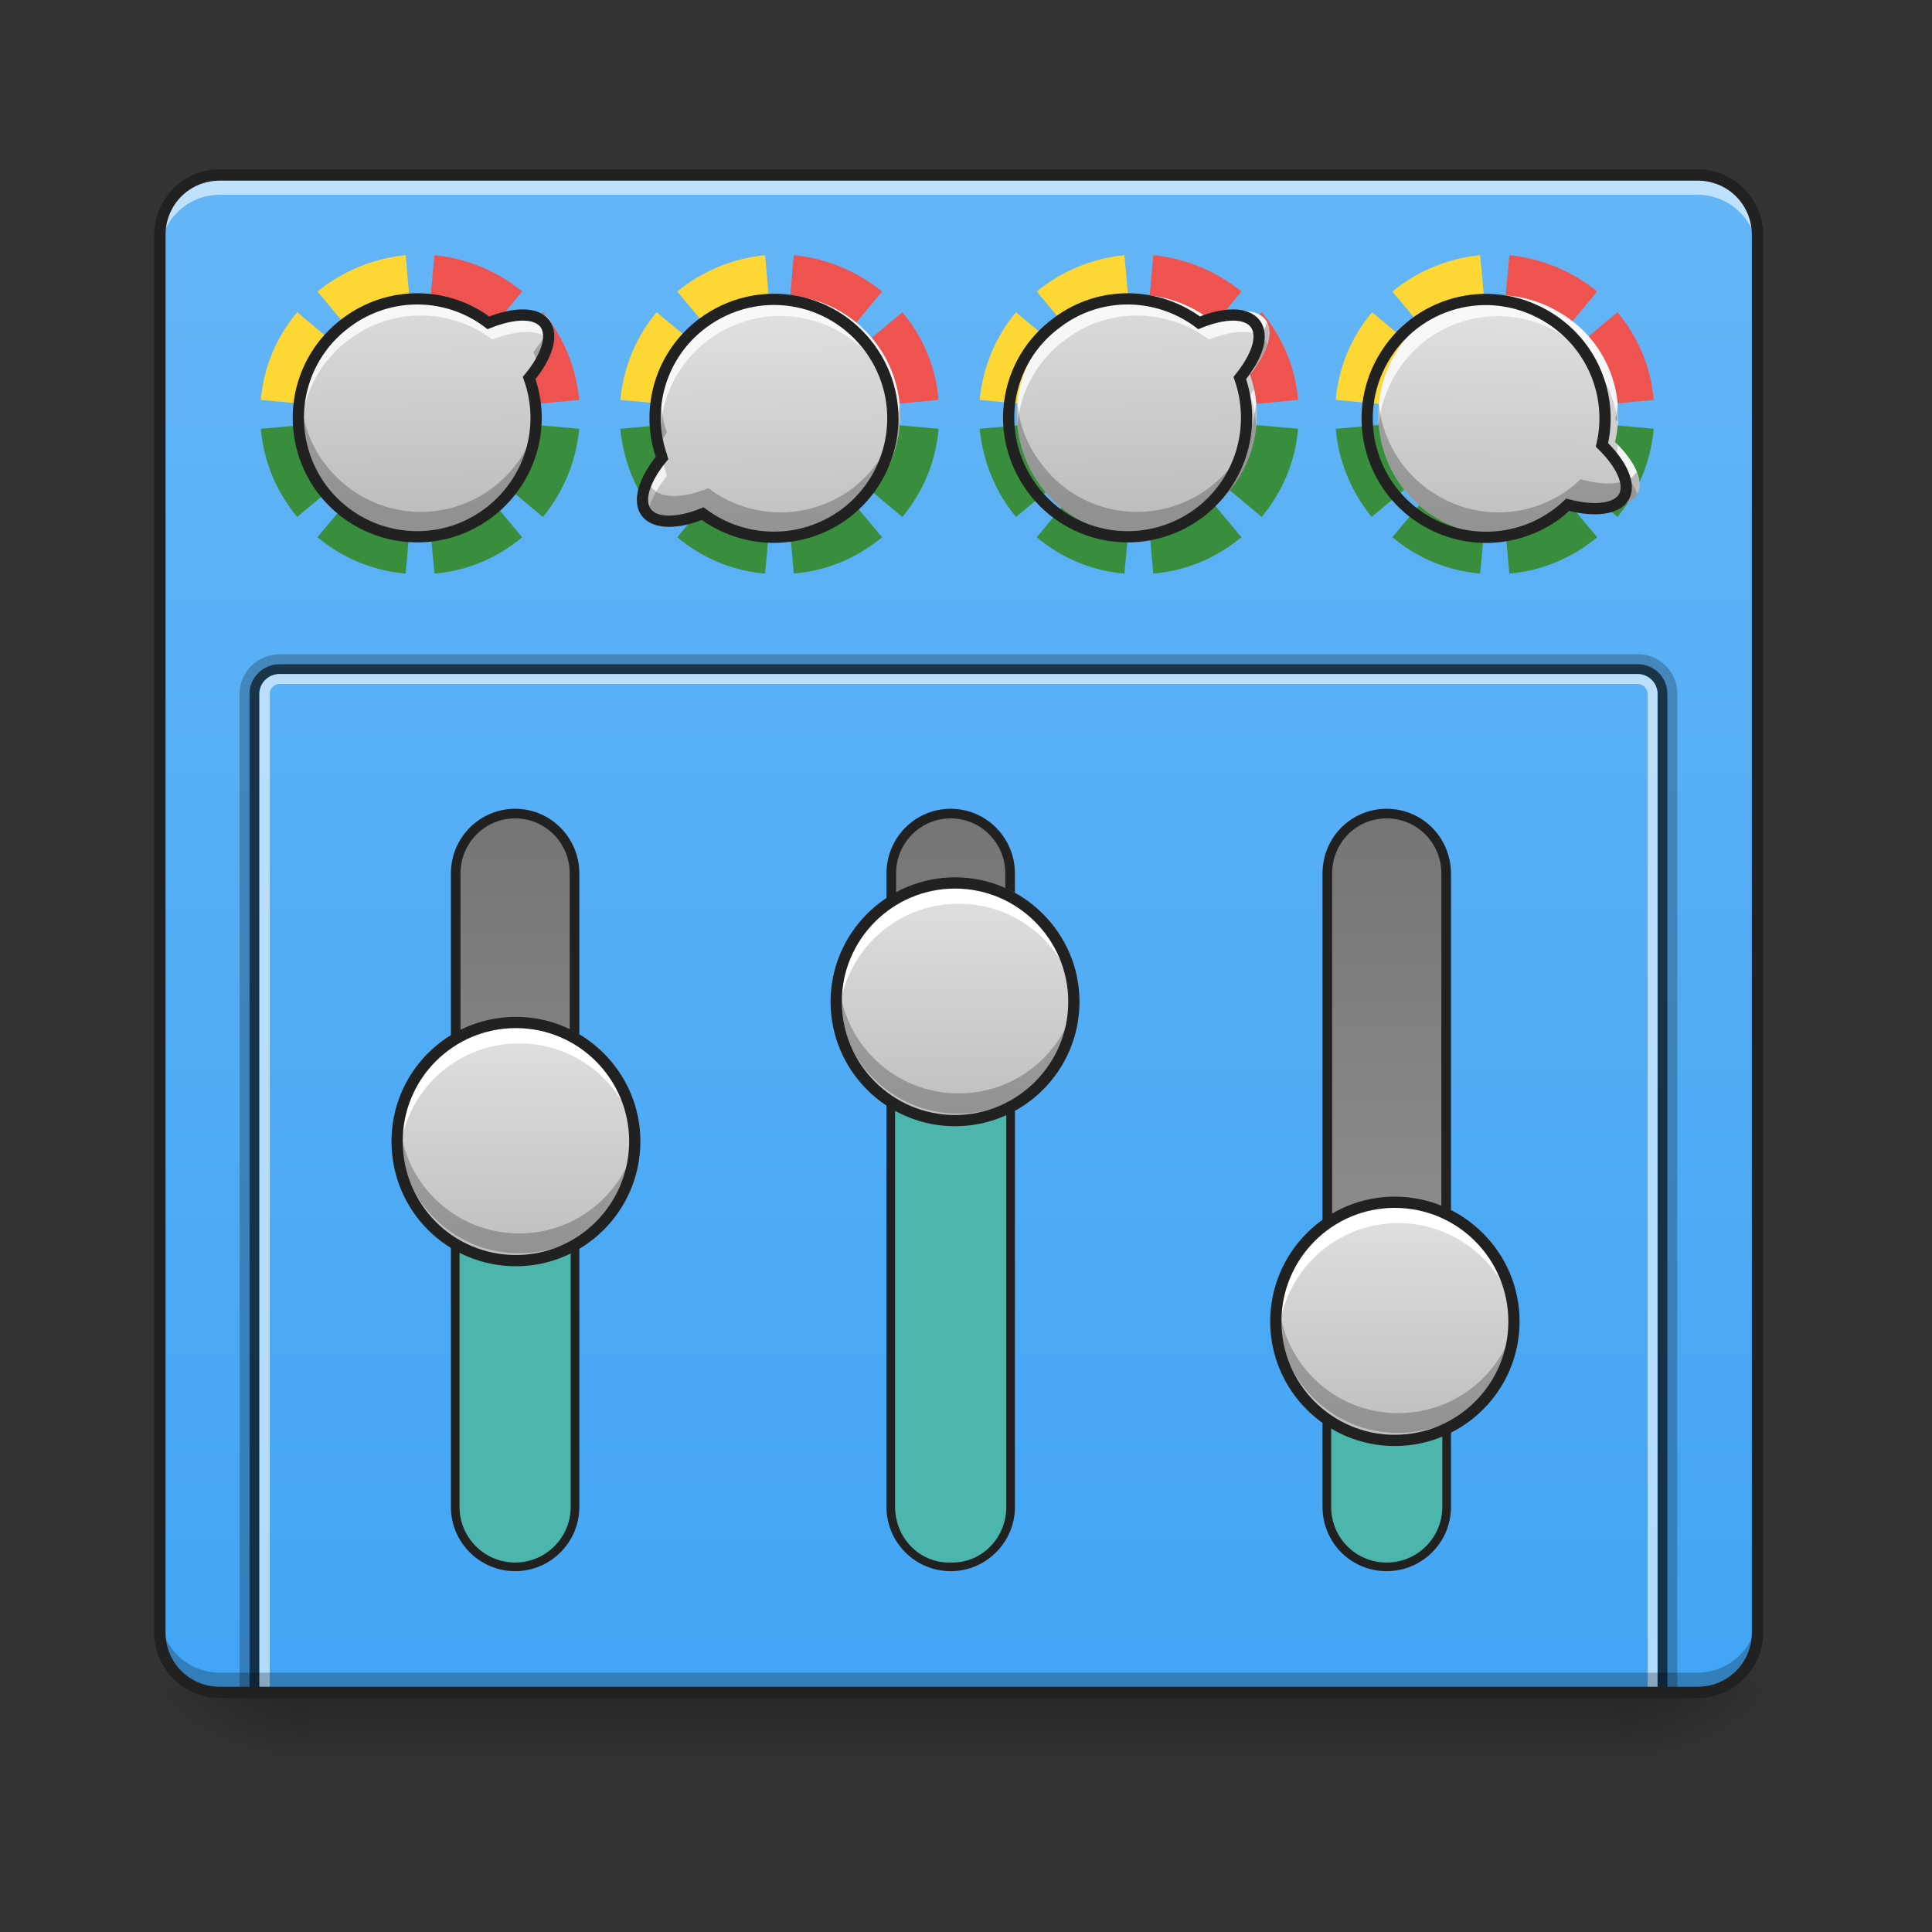 <?xml version="1.0" encoding="UTF-8"?>
<svg xmlns="http://www.w3.org/2000/svg" xmlns:xlink="http://www.w3.org/1999/xlink" width="16pt" height="16pt" viewBox="0 0 16 16" version="1.1">
<rect x="0" y="0" width="16" height="16" fill="#333333" stroke="none"/>
<defs>
<linearGradient id="linear0" gradientUnits="userSpaceOnUse" x1="254" y1="-36.375" x2="254" y2="233.5" gradientTransform="matrix(0.031,0,0,0.031,0,6.719)">
<stop offset="0" style="stop-color:rgb(100%,67.059%,56.863%);stop-opacity:1;"/>
<stop offset="1" style="stop-color:rgb(100%,54.118%,39.608%);stop-opacity:1;"/>
</linearGradient>
<linearGradient id="linear1" gradientUnits="userSpaceOnUse" x1="254" y1="233.5" x2="254" y2="254.667" gradientTransform="matrix(0.031,0,0,0.031,-0,6.719)">
<stop offset="0" style="stop-color:rgb(0%,0%,0%);stop-opacity:0.275;"/>
<stop offset="1" style="stop-color:rgb(0%,0%,0%);stop-opacity:0;"/>
</linearGradient>
<radialGradient id="radial0" gradientUnits="userSpaceOnUse" cx="450.909" cy="189.579" fx="450.909" fy="189.579" r="21.167" gradientTransform="matrix(0,-0.039,-0.07,-0,26.561,31.798)">
<stop offset="0" style="stop-color:rgb(0%,0%,0%);stop-opacity:0.314;"/>
<stop offset="0.222" style="stop-color:rgb(0%,0%,0%);stop-opacity:0.275;"/>
<stop offset="1" style="stop-color:rgb(0%,0%,0%);stop-opacity:0;"/>
</radialGradient>
<radialGradient id="radial1" gradientUnits="userSpaceOnUse" cx="450.909" cy="189.579" fx="450.909" fy="189.579" r="21.167" gradientTransform="matrix(-0,0.039,0.07,0,-10.602,-3.764)">
<stop offset="0" style="stop-color:rgb(0%,0%,0%);stop-opacity:0.314;"/>
<stop offset="0.222" style="stop-color:rgb(0%,0%,0%);stop-opacity:0.275;"/>
<stop offset="1" style="stop-color:rgb(0%,0%,0%);stop-opacity:0;"/>
</radialGradient>
<radialGradient id="radial2" gradientUnits="userSpaceOnUse" cx="450.909" cy="189.579" fx="450.909" fy="189.579" r="21.167" gradientTransform="matrix(-0,-0.039,0.07,-0,-10.602,31.798)">
<stop offset="0" style="stop-color:rgb(0%,0%,0%);stop-opacity:0.314;"/>
<stop offset="0.222" style="stop-color:rgb(0%,0%,0%);stop-opacity:0.275;"/>
<stop offset="1" style="stop-color:rgb(0%,0%,0%);stop-opacity:0;"/>
</radialGradient>
<radialGradient id="radial3" gradientUnits="userSpaceOnUse" cx="450.909" cy="189.579" fx="450.909" fy="189.579" r="21.167" gradientTransform="matrix(0,0.039,-0.07,0,26.561,-3.764)">
<stop offset="0" style="stop-color:rgb(0%,0%,0%);stop-opacity:0.314;"/>
<stop offset="0.222" style="stop-color:rgb(0%,0%,0%);stop-opacity:0.275;"/>
<stop offset="1" style="stop-color:rgb(0%,0%,0%);stop-opacity:0;"/>
</radialGradient>
<linearGradient id="linear2" gradientUnits="userSpaceOnUse" x1="254" y1="-168.667" x2="254" y2="233.5" gradientTransform="matrix(0.031,0,0,0.031,0,6.719)">
<stop offset="0" style="stop-color:rgb(39.216%,70.98%,96.471%);stop-opacity:1;"/>
<stop offset="1" style="stop-color:rgb(25.882%,64.706%,96.078%);stop-opacity:1;"/>
</linearGradient>
<linearGradient id="linear3" gradientUnits="userSpaceOnUse" x1="63.5" y1="170" x2="338.15" y2="170" gradientTransform="matrix(0.732,0,0,1,-248.241,-32.417)">
<stop offset="0" style="stop-color:rgb(61.961%,61.961%,61.961%);stop-opacity:1;"/>
<stop offset="1" style="stop-color:rgb(45.882%,45.882%,45.882%);stop-opacity:1;"/>
</linearGradient>
<linearGradient id="linear4" gradientUnits="userSpaceOnUse" x1="63.5" y1="170" x2="338.15" y2="170" gradientTransform="matrix(0.732,0,0,1,-248.241,200.417)">
<stop offset="0" style="stop-color:rgb(61.961%,61.961%,61.961%);stop-opacity:1;"/>
<stop offset="1" style="stop-color:rgb(45.882%,45.882%,45.882%);stop-opacity:1;"/>
</linearGradient>
<linearGradient id="linear5" gradientUnits="userSpaceOnUse" x1="63.5" y1="170" x2="338.15" y2="170" gradientTransform="matrix(0.732,0,0,1,-248.241,84)">
<stop offset="0" style="stop-color:rgb(61.961%,61.961%,61.961%);stop-opacity:1;"/>
<stop offset="1" style="stop-color:rgb(45.882%,45.882%,45.882%);stop-opacity:1;"/>
</linearGradient>
<linearGradient id="linear6" gradientUnits="userSpaceOnUse" x1="315.101" y1="144.333" x2="277.473" y2="195.484" gradientTransform="matrix(0.025,-0.019,0.019,0.025,-7.124,4.642)">
<stop offset="0" style="stop-color:rgb(87.843%,87.843%,87.843%);stop-opacity:1;"/>
<stop offset="1" style="stop-color:rgb(74.118%,74.118%,74.118%);stop-opacity:1;"/>
</linearGradient>
<linearGradient id="linear7" gradientUnits="userSpaceOnUse" x1="328.083" y1="154.125" x2="264.583" y2="154.125" gradientTransform="matrix(0,-0.031,0.031,0,-1.013,18.689)">
<stop offset="0" style="stop-color:rgb(87.843%,87.843%,87.843%);stop-opacity:1;"/>
<stop offset="1" style="stop-color:rgb(74.118%,74.118%,74.118%);stop-opacity:1;"/>
</linearGradient>
<linearGradient id="linear8" gradientUnits="userSpaceOnUse" x1="328.083" y1="154.125" x2="264.583" y2="154.125" gradientTransform="matrix(0,-0.031,0.031,0,2.625,17.531)">
<stop offset="0" style="stop-color:rgb(87.843%,87.843%,87.843%);stop-opacity:1;"/>
<stop offset="1" style="stop-color:rgb(74.118%,74.118%,74.118%);stop-opacity:1;"/>
</linearGradient>
<linearGradient id="linear9" gradientUnits="userSpaceOnUse" x1="328.083" y1="154.125" x2="264.583" y2="154.125" gradientTransform="matrix(0,-0.031,0.031,0,6.267,20.177)">
<stop offset="0" style="stop-color:rgb(87.843%,87.843%,87.843%);stop-opacity:1;"/>
<stop offset="1" style="stop-color:rgb(74.118%,74.118%,74.118%);stop-opacity:1;"/>
</linearGradient>
<linearGradient id="linear10" gradientUnits="userSpaceOnUse" x1="279.843" y1="197.51" x2="317.472" y2="146.359" gradientTransform="matrix(-0.025,0.019,-0.019,-0.025,17.069,2.23)">
<stop offset="0" style="stop-color:rgb(87.843%,87.843%,87.843%);stop-opacity:1;"/>
<stop offset="1" style="stop-color:rgb(74.118%,74.118%,74.118%);stop-opacity:1;"/>
</linearGradient>
<linearGradient id="linear11" gradientUnits="userSpaceOnUse" x1="313.713" y1="143.312" x2="276.084" y2="194.462" gradientTransform="matrix(0.025,-0.019,0.019,0.025,-1.194,4.642)">
<stop offset="0" style="stop-color:rgb(87.843%,87.843%,87.843%);stop-opacity:1;"/>
<stop offset="1" style="stop-color:rgb(74.118%,74.118%,74.118%);stop-opacity:1;"/>
</linearGradient>
<linearGradient id="linear12" gradientUnits="userSpaceOnUse" x1="278.665" y1="143.332" x2="310.16" y2="198.471" gradientTransform="matrix(0.027,0.016,-0.016,0.027,7.001,-5.769)">
<stop offset="0" style="stop-color:rgb(87.843%,87.843%,87.843%);stop-opacity:1;"/>
<stop offset="1" style="stop-color:rgb(74.118%,74.118%,74.118%);stop-opacity:1;"/>
</linearGradient>
</defs>
<g id="surface1">
<path style=" stroke:none;fill-rule:nonzero;fill:url(#linear0);" d="M 2.316 5.582 C 2.223 5.582 2.148 5.656 2.148 5.746 L 2.148 14.016 L 13.727 14.016 L 13.727 5.746 C 13.727 5.656 13.652 5.582 13.562 5.582 Z M 2.316 5.582 "/>
<path style=" stroke:none;fill-rule:nonzero;fill:url(#linear1);" d="M 2.562 14.016 L 13.395 14.016 L 13.395 14.68 L 2.562 14.68 Z M 2.562 14.016 "/>
<path style=" stroke:none;fill-rule:nonzero;fill:url(#radial0);" d="M 13.395 14.016 L 14.719 14.016 L 14.719 13.355 L 13.395 13.355 Z M 13.395 14.016 "/>
<path style=" stroke:none;fill-rule:nonzero;fill:url(#radial1);" d="M 2.562 14.016 L 1.242 14.016 L 1.242 14.68 L 2.562 14.68 Z M 2.562 14.016 "/>
<path style=" stroke:none;fill-rule:nonzero;fill:url(#radial2);" d="M 2.562 14.016 L 1.242 14.016 L 1.242 13.355 L 2.562 13.355 Z M 2.562 14.016 "/>
<path style=" stroke:none;fill-rule:nonzero;fill:url(#radial3);" d="M 13.395 14.016 L 14.719 14.016 L 14.719 14.68 L 13.395 14.68 Z M 13.395 14.016 "/>
<path style=" stroke:none;fill-rule:nonzero;fill:url(#linear2);" d="M 1.82 1.449 L 14.059 1.449 C 14.332 1.449 14.555 1.672 14.555 1.945 L 14.555 13.52 C 14.555 13.793 14.332 14.016 14.059 14.016 L 1.82 14.016 C 1.547 14.016 1.324 13.793 1.324 13.52 L 1.324 1.945 C 1.324 1.672 1.547 1.449 1.82 1.449 Z M 1.82 1.449 "/>
<path style=" stroke:none;fill-rule:nonzero;fill:rgb(100%,100%,100%);fill-opacity:0.588;" d="M 1.82 1.449 C 1.543 1.449 1.324 1.668 1.324 1.945 L 1.324 2.109 C 1.324 1.836 1.543 1.613 1.82 1.613 L 14.059 1.613 C 14.332 1.613 14.555 1.836 14.555 2.109 L 14.555 1.945 C 14.555 1.668 14.332 1.449 14.059 1.449 Z M 1.82 1.449 "/>
<path style="fill-rule:nonzero;fill:url(#linear3);stroke-width:2.567;stroke-linecap:round;stroke-linejoin:miter;stroke:rgb(12.941%,12.941%,12.941%);stroke-opacity:1;stroke-miterlimit:4;" d="M -185.837 121.738 L -16.603 121.738 C -7.729 121.738 -0.604 128.863 -0.604 137.612 C -0.604 146.361 -7.729 153.485 -16.603 153.485 L -185.837 153.485 C -194.586 153.485 -201.71 146.361 -201.71 137.612 C -201.71 128.863 -194.586 121.738 -185.837 121.738 Z M -185.837 121.738 " transform="matrix(0,-0.031,0.031,0,0,6.719)"/>
<path style="fill-rule:nonzero;fill:rgb(30.196%,71.373%,67.451%);fill-opacity:1;stroke-width:2.049;stroke-linecap:round;stroke-linejoin:miter;stroke:rgb(12.941%,12.941%,12.941%);stroke-opacity:1;stroke-miterlimit:4;" d="M -185.837 121.738 L -106.469 121.738 C -97.72 121.738 -90.596 128.863 -90.596 137.612 C -90.596 146.361 -97.72 153.485 -106.469 153.485 L -185.837 153.485 C -194.586 153.485 -201.71 146.361 -201.71 137.612 C -201.71 128.863 -194.586 121.738 -185.837 121.738 Z M -185.837 121.738 " transform="matrix(0,-0.031,0.031,0,0,6.719)"/>
<path style="fill-rule:nonzero;fill:url(#linear4);stroke-width:2.567;stroke-linecap:round;stroke-linejoin:miter;stroke:rgb(12.941%,12.941%,12.941%);stroke-opacity:1;stroke-miterlimit:4;" d="M -185.837 354.591 L -16.603 354.591 C -7.729 354.591 -0.604 361.59 -0.604 370.465 C -0.604 379.214 -7.729 386.338 -16.603 386.338 L -185.837 386.338 C -194.586 386.338 -201.71 379.214 -201.71 370.465 C -201.71 361.59 -194.586 354.591 -185.837 354.591 Z M -185.837 354.591 " transform="matrix(0,-0.031,0.031,0,0,6.719)"/>
<path style="fill-rule:nonzero;fill:url(#linear5);stroke-width:2.567;stroke-linecap:round;stroke-linejoin:miter;stroke:rgb(12.941%,12.941%,12.941%);stroke-opacity:1;stroke-miterlimit:4;" d="M -185.837 238.102 L -16.603 238.102 C -7.729 238.102 -0.604 245.227 -0.604 253.976 C -0.604 262.725 -7.729 269.849 -16.603 269.849 L -185.837 269.849 C -194.586 269.849 -201.71 262.725 -201.71 253.976 C -201.71 245.227 -194.586 238.102 -185.837 238.102 Z M -185.837 238.102 " transform="matrix(0,-0.031,0.031,0,0,6.719)"/>
<path style=" stroke:none;fill-rule:nonzero;fill:rgb(21.961%,55.686%,23.529%);fill-opacity:1;" d="M 6.457 3.434 L 5.137 3.551 C 5.164 3.828 5.27 4.078 5.438 4.281 Z M 6.457 3.434 L 7.473 4.281 C 7.641 4.078 7.75 3.828 7.773 3.551 Z M 6.457 3.434 L 6.574 4.75 C 6.852 4.727 7.102 4.617 7.305 4.449 Z M 6.457 3.434 L 5.609 4.449 C 5.809 4.617 6.059 4.727 6.336 4.75 Z M 6.457 3.434 "/>
<path style=" stroke:none;fill-rule:nonzero;fill:rgb(99.216%,84.706%,20.784%);fill-opacity:1;" d="M 6.336 2.113 C 6.059 2.141 5.809 2.25 5.609 2.414 L 6.449 3.426 L 6.449 3.375 Z M 5.438 2.586 C 5.27 2.785 5.164 3.035 5.137 3.312 L 6.449 3.434 L 6.449 3.43 Z M 5.438 2.586 "/>
<path style=" stroke:none;fill-rule:nonzero;fill:rgb(93.725%,32.549%,31.373%);fill-opacity:1;" d="M 6.574 2.113 L 6.457 3.434 L 7.773 3.312 C 7.75 3.035 7.641 2.785 7.473 2.586 L 6.457 3.434 L 7.305 2.414 C 7.102 2.25 6.852 2.141 6.574 2.113 Z M 6.457 3.434 L 6.449 3.375 L 6.449 3.426 L 6.457 3.434 L 6.449 3.43 L 6.449 3.434 Z M 6.457 3.434 "/>
<path style=" stroke:none;fill-rule:nonzero;fill:rgb(21.961%,55.686%,23.529%);fill-opacity:1;" d="M 9.434 3.434 L 8.113 3.551 C 8.141 3.828 8.246 4.078 8.414 4.281 Z M 9.434 3.434 L 10.449 4.281 C 10.617 4.078 10.727 3.828 10.75 3.551 Z M 9.434 3.434 L 9.551 4.75 C 9.828 4.727 10.078 4.617 10.281 4.449 Z M 9.434 3.434 L 8.586 4.449 C 8.785 4.617 9.035 4.727 9.312 4.75 Z M 9.434 3.434 "/>
<path style=" stroke:none;fill-rule:nonzero;fill:rgb(99.216%,84.706%,20.784%);fill-opacity:1;" d="M 9.312 2.113 C 9.035 2.141 8.785 2.25 8.586 2.414 L 9.426 3.426 L 9.426 3.375 Z M 8.414 2.586 C 8.246 2.785 8.141 3.035 8.113 3.312 L 9.426 3.434 L 9.426 3.43 Z M 8.414 2.586 "/>
<path style=" stroke:none;fill-rule:nonzero;fill:rgb(93.725%,32.549%,31.373%);fill-opacity:1;" d="M 9.551 2.113 L 9.434 3.434 L 10.75 3.312 C 10.727 3.035 10.617 2.785 10.449 2.586 L 9.434 3.434 L 10.281 2.414 C 10.078 2.25 9.828 2.141 9.551 2.113 Z M 9.434 3.434 L 9.426 3.375 L 9.426 3.426 L 9.434 3.434 L 9.426 3.43 L 9.426 3.434 Z M 9.434 3.434 "/>
<path style=" stroke:none;fill-rule:nonzero;fill:rgb(21.961%,55.686%,23.529%);fill-opacity:1;" d="M 12.379 3.434 L 11.062 3.551 C 11.086 3.828 11.195 4.078 11.359 4.281 Z M 12.379 3.434 L 13.395 4.281 C 13.562 4.078 13.672 3.828 13.695 3.551 Z M 12.379 3.434 L 12.5 4.75 C 12.773 4.727 13.027 4.617 13.227 4.449 Z M 12.379 3.434 L 11.531 4.449 C 11.73 4.617 11.984 4.727 12.258 4.75 Z M 12.379 3.434 "/>
<path style=" stroke:none;fill-rule:nonzero;fill:rgb(99.216%,84.706%,20.784%);fill-opacity:1;" d="M 12.258 2.113 C 11.984 2.141 11.73 2.25 11.531 2.414 L 12.375 3.426 L 12.375 3.375 Z M 11.363 2.586 C 11.195 2.785 11.086 3.035 11.062 3.312 L 12.375 3.434 L 12.375 3.43 Z M 11.363 2.586 "/>
<path style=" stroke:none;fill-rule:nonzero;fill:rgb(93.725%,32.549%,31.373%);fill-opacity:1;" d="M 12.5 2.113 L 12.379 3.434 L 13.695 3.312 C 13.672 3.035 13.562 2.785 13.395 2.586 L 12.379 3.434 L 13.227 2.414 C 13.027 2.25 12.773 2.141 12.5 2.113 Z M 12.379 3.434 L 12.375 3.375 L 12.375 3.426 L 12.379 3.434 L 12.375 3.43 L 12.375 3.434 Z M 12.379 3.434 "/>
<path style=" stroke:none;fill-rule:nonzero;fill:rgb(21.961%,55.686%,23.529%);fill-opacity:1;" d="M 3.477 3.434 L 2.16 3.551 C 2.184 3.828 2.293 4.078 2.461 4.281 Z M 3.477 3.434 L 4.496 4.281 C 4.664 4.078 4.77 3.828 4.797 3.551 Z M 3.477 3.434 L 3.598 4.75 C 3.875 4.727 4.125 4.617 4.324 4.449 Z M 3.477 3.434 L 2.629 4.449 C 2.832 4.617 3.082 4.727 3.359 4.75 Z M 3.477 3.434 "/>
<path style=" stroke:none;fill-rule:nonzero;fill:rgb(99.216%,84.706%,20.784%);fill-opacity:1;" d="M 3.359 2.113 C 3.082 2.141 2.832 2.25 2.629 2.414 L 3.473 3.426 L 3.473 3.375 Z M 2.461 2.586 C 2.293 2.785 2.184 3.035 2.16 3.312 L 3.473 3.434 L 3.473 3.43 Z M 2.461 2.586 "/>
<path style=" stroke:none;fill-rule:nonzero;fill:rgb(93.725%,32.549%,31.373%);fill-opacity:1;" d="M 3.598 2.113 L 3.477 3.434 L 4.797 3.312 C 4.77 3.035 4.664 2.785 4.496 2.586 L 3.477 3.434 L 4.324 2.414 C 4.125 2.25 3.875 2.141 3.598 2.113 Z M 3.477 3.434 L 3.473 3.375 L 3.473 3.426 L 3.477 3.434 L 3.473 3.43 L 3.473 3.434 Z M 3.477 3.434 "/>
<path style=" stroke:none;fill-rule:nonzero;fill:url(#linear6);" d="M 4.551 2.648 C 4.477 2.551 4.293 2.555 4.078 2.641 C 3.738 2.383 3.258 2.367 2.895 2.637 C 2.453 2.961 2.359 3.578 2.684 4.023 C 3.012 4.465 3.629 4.559 4.07 4.234 C 4.434 3.965 4.562 3.504 4.418 3.102 C 4.566 2.922 4.621 2.75 4.551 2.648 Z M 4.551 2.648 "/>
<path style=" stroke:none;fill-rule:nonzero;fill:url(#linear7);" d="M 3.309 9.426 C 3.309 8.879 3.75 8.434 4.301 8.434 C 4.848 8.434 5.293 8.879 5.293 9.426 C 5.293 9.977 4.848 10.422 4.301 10.422 C 3.75 10.422 3.309 9.977 3.309 9.426 Z M 3.309 9.426 "/>
<path style=" stroke:none;fill-rule:nonzero;fill:rgb(100%,100%,100%);fill-opacity:1;" d="M 4.301 8.477 C 3.75 8.477 3.309 8.918 3.309 9.469 C 3.309 9.496 3.309 9.523 3.312 9.551 C 3.352 9.039 3.777 8.641 4.301 8.641 C 4.82 8.641 5.246 9.039 5.289 9.551 C 5.289 9.523 5.293 9.496 5.293 9.469 C 5.293 8.918 4.852 8.477 4.301 8.477 Z M 4.301 8.477 "/>
<path style=" stroke:none;fill-rule:nonzero;fill:rgb(0%,0%,0%);fill-opacity:0.235;" d="M 4.301 10.379 C 3.75 10.379 3.309 9.938 3.309 9.387 C 3.309 9.359 3.309 9.332 3.312 9.305 C 3.352 9.812 3.777 10.215 4.301 10.215 C 4.82 10.215 5.246 9.812 5.289 9.305 C 5.289 9.332 5.293 9.359 5.293 9.387 C 5.293 9.938 4.852 10.379 4.301 10.379 Z M 4.301 10.379 "/>
<path style="fill:none;stroke-width:3;stroke-linecap:round;stroke-linejoin:miter;stroke:rgb(12.941%,12.941%,12.941%);stroke-opacity:1;stroke-miterlimit:4;" d="M 105.227 79.407 C 122.725 79.407 136.974 93.53 136.974 111.154 C 136.974 128.652 122.725 142.9 105.227 142.9 C 87.603 142.9 73.355 128.652 73.355 111.154 C 73.355 93.53 87.603 79.407 105.227 79.407 Z M 105.227 79.407 " transform="matrix(0,-0.031,0.031,0,0.827,12.714)"/>
<path style="fill-rule:nonzero;fill:rgb(30.196%,71.373%,67.451%);fill-opacity:1;stroke-width:2.049;stroke-linecap:round;stroke-linejoin:miter;stroke:rgb(12.941%,12.941%,12.941%);stroke-opacity:1;stroke-miterlimit:4;" d="M -185.837 238.102 L -53.599 238.102 C -44.85 238.102 -37.726 244.977 -37.726 253.476 L -37.726 254.476 C -37.726 262.975 -44.85 269.849 -53.599 269.849 L -185.837 269.849 C -194.586 269.849 -201.71 262.975 -201.71 254.476 L -201.71 253.476 C -201.71 244.977 -194.586 238.102 -185.837 238.102 Z M -185.837 238.102 " transform="matrix(0,-0.031,0.031,0,0,6.719)"/>
<path style=" stroke:none;fill-rule:nonzero;fill:url(#linear8);" d="M 6.945 8.27 C 6.945 7.723 7.391 7.277 7.938 7.277 C 8.484 7.277 8.93 7.723 8.93 8.27 C 8.93 8.816 8.484 9.262 7.938 9.262 C 7.391 9.262 6.945 8.816 6.945 8.27 Z M 6.945 8.27 "/>
<path style=" stroke:none;fill-rule:nonzero;fill:rgb(100%,100%,100%);fill-opacity:1;" d="M 7.938 7.32 C 7.387 7.32 6.945 7.762 6.945 8.312 C 6.945 8.34 6.945 8.367 6.949 8.395 C 6.992 7.883 7.418 7.484 7.938 7.484 C 8.461 7.484 8.887 7.883 8.926 8.395 C 8.93 8.367 8.93 8.34 8.93 8.312 C 8.93 7.762 8.488 7.32 7.938 7.32 Z M 7.938 7.32 "/>
<path style=" stroke:none;fill-rule:nonzero;fill:rgb(0%,0%,0%);fill-opacity:0.235;" d="M 7.938 9.223 C 7.387 9.223 6.945 8.777 6.945 8.23 C 6.945 8.199 6.945 8.172 6.949 8.145 C 6.992 8.656 7.418 9.055 7.938 9.055 C 8.461 9.055 8.887 8.656 8.926 8.145 C 8.93 8.172 8.93 8.199 8.93 8.23 C 8.93 8.777 8.488 9.223 7.938 9.223 Z M 7.938 9.223 "/>
<path style="fill:none;stroke-width:3;stroke-linecap:round;stroke-linejoin:miter;stroke:rgb(12.941%,12.941%,12.941%);stroke-opacity:1;stroke-miterlimit:4;" d="M 105.182 79.354 C 122.68 79.354 136.928 93.602 136.928 111.101 C 136.928 128.599 122.68 142.848 105.182 142.848 C 87.683 142.848 73.435 128.599 73.435 111.101 C 73.435 93.602 87.683 79.354 105.182 79.354 Z M 105.182 79.354 " transform="matrix(0,-0.031,0.031,0,4.465,11.557)"/>
<path style="fill-rule:nonzero;fill:rgb(30.196%,71.373%,67.451%);fill-opacity:1;stroke-width:2.049;stroke-linecap:round;stroke-linejoin:miter;stroke:rgb(12.941%,12.941%,12.941%);stroke-opacity:1;stroke-miterlimit:4;" d="M -185.837 354.591 L -143.591 354.591 C -134.717 354.591 -127.717 361.59 -127.717 370.465 C -127.717 379.214 -134.717 386.338 -143.591 386.338 L -185.837 386.338 C -194.586 386.338 -201.71 379.214 -201.71 370.465 C -201.71 361.59 -194.586 354.591 -185.837 354.591 Z M -185.837 354.591 " transform="matrix(0,-0.031,0.031,0,0,6.719)"/>
<path style=" stroke:none;fill-rule:nonzero;fill:url(#linear9);" d="M 10.586 10.918 C 10.586 10.367 11.031 9.922 11.578 9.922 C 12.129 9.922 12.574 10.367 12.574 10.918 C 12.574 11.465 12.129 11.91 11.578 11.91 C 11.031 11.91 10.586 11.465 10.586 10.918 Z M 10.586 10.918 "/>
<path style=" stroke:none;fill-rule:nonzero;fill:rgb(100%,100%,100%);fill-opacity:1;" d="M 11.578 9.965 C 11.031 9.965 10.586 10.406 10.586 10.957 C 10.586 10.984 10.59 11.012 10.59 11.039 C 10.633 10.531 11.059 10.129 11.578 10.129 C 12.102 10.129 12.527 10.531 12.57 11.039 C 12.57 11.012 12.574 10.984 12.574 10.957 C 12.574 10.406 12.129 9.965 11.578 9.965 Z M 11.578 9.965 "/>
<path style=" stroke:none;fill-rule:nonzero;fill:rgb(0%,0%,0%);fill-opacity:0.235;" d="M 11.578 11.867 C 11.031 11.867 10.586 11.426 10.586 10.875 C 10.586 10.848 10.59 10.82 10.59 10.793 C 10.633 11.305 11.059 11.703 11.578 11.703 C 12.102 11.703 12.527 11.305 12.57 10.793 C 12.57 10.82 12.574 10.848 12.574 10.875 C 12.574 11.426 12.129 11.867 11.578 11.867 Z M 11.578 11.867 "/>
<path style="fill:none;stroke-width:3;stroke-linecap:round;stroke-linejoin:miter;stroke:rgb(12.941%,12.941%,12.941%);stroke-opacity:1;stroke-miterlimit:4;" d="M 105.107 79.316 C 122.73 79.316 136.979 93.565 136.979 111.063 C 136.979 128.687 122.73 142.935 105.107 142.935 C 87.608 142.935 73.36 128.687 73.36 111.063 C 73.36 93.565 87.608 79.316 105.107 79.316 Z M 105.107 79.316 " transform="matrix(0,-0.031,0.031,0,8.107,14.203)"/>
<path style=" stroke:none;fill-rule:nonzero;fill:rgb(0%,0%,0%);fill-opacity:0.235;" d="M 2.316 5.418 C 2.133 5.418 1.984 5.566 1.984 5.746 L 1.984 14.059 L 2.066 14.059 L 2.066 5.746 C 2.066 5.609 2.18 5.5 2.316 5.5 L 13.562 5.5 C 13.699 5.5 13.809 5.609 13.809 5.746 L 13.809 14.059 L 13.891 14.059 L 13.891 5.746 C 13.891 5.566 13.746 5.418 13.562 5.418 Z M 2.316 5.418 "/>
<path style=" stroke:none;fill-rule:nonzero;fill:rgb(0%,0%,0%);fill-opacity:0.706;" d="M 2.316 5.5 C 2.18 5.5 2.066 5.609 2.066 5.746 L 2.066 14.059 L 2.148 14.059 L 2.148 5.746 C 2.148 5.656 2.223 5.582 2.316 5.582 L 13.562 5.582 C 13.652 5.582 13.727 5.656 13.727 5.746 L 13.727 14.059 L 13.809 14.059 L 13.809 5.746 C 13.809 5.609 13.699 5.5 13.562 5.5 Z M 2.316 5.5 "/>
<path style=" stroke:none;fill-rule:nonzero;fill:rgb(100%,100%,100%);fill-opacity:0.588;" d="M 2.316 5.582 C 2.223 5.582 2.148 5.656 2.148 5.746 L 2.148 14.059 L 2.234 14.059 L 2.234 5.746 C 2.234 5.703 2.27 5.664 2.316 5.664 L 13.562 5.664 C 13.605 5.664 13.645 5.703 13.645 5.746 L 13.645 14.059 L 13.727 14.059 L 13.727 5.746 C 13.727 5.656 13.652 5.582 13.562 5.582 Z M 2.316 5.582 "/>
<path style=" stroke:none;fill-rule:nonzero;fill:rgb(0%,0%,0%);fill-opacity:0.235;" d="M 1.82 14.016 C 1.543 14.016 1.324 13.797 1.324 13.52 L 1.324 13.355 C 1.324 13.629 1.543 13.852 1.82 13.852 L 14.059 13.852 C 14.332 13.852 14.555 13.629 14.555 13.355 L 14.555 13.52 C 14.555 13.797 14.332 14.016 14.059 14.016 Z M 1.82 14.016 "/>
<path style=" stroke:none;fill-rule:nonzero;fill:url(#linear10);" d="M 5.395 4.223 C 5.469 4.32 5.652 4.32 5.867 4.234 C 6.207 4.488 6.688 4.504 7.051 4.238 C 7.492 3.91 7.586 3.293 7.262 2.852 C 6.934 2.406 6.316 2.312 5.871 2.641 C 5.512 2.906 5.383 3.367 5.527 3.77 C 5.379 3.949 5.324 4.125 5.395 4.223 Z M 5.395 4.223 "/>
<path style=" stroke:none;fill-rule:nonzero;fill:url(#linear11);" d="M 10.48 2.648 C 10.406 2.551 10.223 2.555 10.012 2.641 C 9.668 2.383 9.188 2.367 8.828 2.637 C 8.383 2.961 8.289 3.578 8.617 4.023 C 8.941 4.465 9.559 4.559 10.004 4.234 C 10.367 3.965 10.492 3.504 10.352 3.102 C 10.496 2.922 10.555 2.75 10.48 2.648 Z M 10.48 2.648 "/>
<path style=" stroke:none;fill-rule:nonzero;fill:rgb(12.941%,12.941%,12.941%);fill-opacity:1;" d="M 1.82 1.402 C 1.52 1.402 1.277 1.645 1.277 1.945 L 1.277 13.52 C 1.277 13.82 1.52 14.062 1.82 14.062 L 14.059 14.062 C 14.355 14.062 14.602 13.82 14.602 13.52 L 14.602 1.945 C 14.602 1.645 14.355 1.402 14.059 1.402 Z M 1.82 1.496 L 14.059 1.496 C 14.309 1.496 14.508 1.695 14.508 1.945 L 14.508 13.52 C 14.508 13.77 14.309 13.969 14.059 13.969 L 1.82 13.969 C 1.57 13.969 1.371 13.77 1.371 13.52 L 1.371 1.945 C 1.371 1.695 1.57 1.496 1.82 1.496 Z M 1.82 1.496 "/>
<path style=" stroke:none;fill-rule:nonzero;fill:url(#linear12);" d="M 13.559 4.094 C 13.617 3.988 13.539 3.82 13.375 3.66 C 13.473 3.246 13.289 2.801 12.898 2.578 C 12.422 2.305 11.82 2.469 11.547 2.945 C 11.273 3.422 11.438 4.027 11.914 4.301 C 12.305 4.523 12.781 4.453 13.09 4.16 C 13.312 4.219 13.496 4.199 13.559 4.094 Z M 13.559 4.094 "/>
<path style=" stroke:none;fill-rule:nonzero;fill:rgb(100%,100%,100%);fill-opacity:0.784;" d="M 3.496 2.441 C 3.289 2.438 3.078 2.5 2.895 2.633 C 2.605 2.848 2.465 3.188 2.496 3.52 C 2.52 3.246 2.656 2.984 2.895 2.809 C 3.258 2.539 3.738 2.555 4.078 2.812 C 4.293 2.727 4.477 2.723 4.551 2.824 C 4.555 2.832 4.562 2.84 4.566 2.852 C 4.59 2.77 4.586 2.699 4.551 2.648 C 4.477 2.551 4.293 2.555 4.078 2.641 C 3.91 2.512 3.703 2.445 3.496 2.441 Z M 4.457 3.227 C 4.445 3.242 4.434 3.258 4.418 3.273 C 4.449 3.355 4.465 3.438 4.473 3.52 C 4.48 3.422 4.477 3.324 4.457 3.227 Z M 4.457 3.227 "/>
<path style=" stroke:none;fill-rule:nonzero;fill:rgb(100%,100%,100%);fill-opacity:0.784;" d="M 6.469 2.445 C 6.262 2.445 6.055 2.508 5.871 2.641 C 5.582 2.852 5.441 3.191 5.473 3.523 C 5.496 3.25 5.633 2.988 5.871 2.812 C 6.316 2.484 6.934 2.578 7.262 3.023 C 7.371 3.176 7.434 3.348 7.449 3.523 C 7.469 3.293 7.41 3.055 7.262 2.852 C 7.066 2.586 6.77 2.449 6.469 2.445 Z M 5.488 3.816 C 5.383 3.965 5.336 4.102 5.379 4.195 C 5.402 4.117 5.453 4.031 5.523 3.941 C 5.512 3.902 5.5 3.859 5.488 3.816 Z M 5.488 3.816 "/>
<path style=" stroke:none;fill-rule:nonzero;fill:rgb(100%,100%,100%);fill-opacity:0.784;" d="M 9.426 2.441 C 9.219 2.438 9.008 2.5 8.828 2.633 C 8.535 2.848 8.395 3.188 8.426 3.52 C 8.449 3.246 8.586 2.984 8.828 2.809 C 9.188 2.539 9.668 2.555 10.012 2.812 C 10.223 2.727 10.406 2.723 10.48 2.824 C 10.488 2.832 10.492 2.84 10.496 2.852 C 10.52 2.77 10.516 2.699 10.48 2.648 C 10.406 2.551 10.223 2.555 10.012 2.641 C 9.84 2.512 9.633 2.445 9.426 2.441 Z M 10.387 3.227 C 10.375 3.242 10.363 3.258 10.352 3.273 C 10.379 3.355 10.398 3.438 10.402 3.52 C 10.414 3.422 10.406 3.324 10.387 3.227 Z M 10.387 3.227 "/>
<path style=" stroke:none;fill-rule:nonzero;fill:rgb(100%,100%,100%);fill-opacity:0.784;" d="M 12.406 2.445 C 12.062 2.445 11.73 2.625 11.547 2.945 C 11.441 3.129 11.402 3.332 11.418 3.523 C 11.43 3.387 11.473 3.246 11.547 3.117 C 11.82 2.641 12.422 2.477 12.898 2.75 C 13.195 2.918 13.371 3.211 13.398 3.523 C 13.43 3.148 13.25 2.773 12.898 2.578 C 12.742 2.488 12.574 2.445 12.406 2.445 Z M 13.398 3.684 C 13.395 3.734 13.387 3.785 13.375 3.832 C 13.465 3.922 13.531 4.008 13.559 4.09 C 13.613 3.988 13.547 3.836 13.398 3.684 Z M 13.398 3.684 "/>
<path style=" stroke:none;fill-rule:nonzero;fill:rgb(0%,0%,0%);fill-opacity:0.235;" d="M 4.562 2.672 C 4.539 2.746 4.488 2.828 4.418 2.914 C 4.438 2.961 4.449 3.004 4.457 3.051 C 4.566 2.902 4.609 2.762 4.562 2.672 Z M 2.496 3.34 C 2.473 3.574 2.535 3.816 2.684 4.023 C 3.012 4.465 3.629 4.559 4.07 4.234 C 4.363 4.02 4.504 3.676 4.473 3.34 C 4.445 3.613 4.309 3.871 4.07 4.047 C 3.629 4.371 3.012 4.277 2.684 3.832 C 2.574 3.684 2.512 3.512 2.496 3.34 Z M 2.496 3.34 "/>
<path style=" stroke:none;fill-rule:nonzero;fill:rgb(0%,0%,0%);fill-opacity:0.235;" d="M 5.473 3.344 C 5.465 3.438 5.469 3.535 5.488 3.633 C 5.5 3.617 5.512 3.598 5.523 3.582 C 5.496 3.504 5.48 3.426 5.473 3.344 Z M 7.449 3.344 C 7.422 3.617 7.285 3.875 7.051 4.051 C 6.688 4.316 6.207 4.301 5.867 4.043 C 5.652 4.129 5.469 4.133 5.395 4.035 C 5.391 4.027 5.387 4.02 5.383 4.012 C 5.355 4.098 5.355 4.172 5.395 4.223 C 5.469 4.32 5.652 4.32 5.867 4.234 C 6.207 4.488 6.688 4.504 7.051 4.238 C 7.34 4.023 7.48 3.68 7.449 3.344 Z M 7.449 3.344 "/>
<path style=" stroke:none;fill-rule:nonzero;fill:rgb(0%,0%,0%);fill-opacity:0.235;" d="M 10.492 2.672 C 10.469 2.746 10.418 2.828 10.352 2.914 C 10.367 2.961 10.379 3.004 10.387 3.051 C 10.496 2.902 10.539 2.762 10.492 2.672 Z M 8.426 3.34 C 8.402 3.574 8.465 3.816 8.617 4.023 C 8.941 4.465 9.559 4.559 10.004 4.234 C 10.297 4.02 10.434 3.676 10.402 3.34 C 10.379 3.613 10.242 3.871 10.004 4.047 C 9.559 4.371 8.941 4.277 8.617 3.832 C 8.504 3.684 8.441 3.512 8.426 3.34 Z M 8.426 3.34 "/>
<path style=" stroke:none;fill-rule:nonzero;fill:rgb(0%,0%,0%);fill-opacity:0.235;" d="M 13.398 3.344 C 13.391 3.387 13.387 3.43 13.375 3.473 C 13.383 3.48 13.391 3.488 13.398 3.496 C 13.402 3.445 13.402 3.395 13.398 3.344 Z M 11.418 3.344 C 11.383 3.719 11.566 4.098 11.914 4.301 C 12.305 4.523 12.781 4.453 13.09 4.16 C 13.312 4.219 13.496 4.199 13.559 4.094 C 13.586 4.043 13.582 3.98 13.555 3.906 C 13.492 4.012 13.312 4.031 13.09 3.969 C 12.781 4.266 12.305 4.336 11.914 4.109 C 11.625 3.945 11.449 3.652 11.418 3.344 Z M 11.418 3.344 "/>
<path style="fill:none;stroke-width:3;stroke-linecap:round;stroke-linejoin:miter;stroke:rgb(12.941%,12.941%,12.941%);stroke-opacity:1;stroke-miterlimit:4;" d="M 145.611 -130.258 C 143.236 -133.383 137.362 -133.258 130.488 -130.508 C 119.614 -138.757 104.24 -139.257 92.616 -130.633 C 78.493 -120.259 75.493 -100.511 85.867 -86.262 C 96.366 -72.139 116.114 -69.139 130.238 -79.513 C 141.861 -88.137 145.986 -102.886 141.362 -115.759 C 146.111 -121.509 147.861 -127.008 145.611 -130.258 Z M 145.611 -130.258 " transform="matrix(0.031,0,0,0.031,0,6.719)"/>
<path style="fill:none;stroke-width:3;stroke-linecap:round;stroke-linejoin:miter;stroke:rgb(12.941%,12.941%,12.941%);stroke-opacity:1;stroke-miterlimit:4;" d="M 172.609 -79.888 C 174.983 -76.763 180.858 -76.763 187.732 -79.513 C 198.606 -71.389 213.98 -70.889 225.603 -79.388 C 239.727 -89.887 242.727 -109.635 232.353 -123.759 C 221.854 -138.007 202.106 -141.007 187.857 -130.508 C 176.358 -122.009 172.234 -107.26 176.858 -94.387 C 172.109 -88.637 170.359 -83.013 172.609 -79.888 Z M 172.609 -79.888 " transform="matrix(0.031,0,0,0.031,0,6.719)"/>
<path style="fill:none;stroke-width:3;stroke-linecap:round;stroke-linejoin:miter;stroke:rgb(12.941%,12.941%,12.941%);stroke-opacity:1;stroke-miterlimit:4;" d="M 335.343 -130.258 C 332.968 -133.383 327.094 -133.258 320.344 -130.508 C 309.345 -138.757 293.972 -139.257 282.473 -130.633 C 268.224 -120.259 265.225 -100.511 275.724 -86.262 C 286.098 -72.139 305.846 -69.139 320.094 -79.513 C 331.718 -88.137 335.718 -102.886 331.218 -115.759 C 335.843 -121.509 337.718 -127.008 335.343 -130.258 Z M 335.343 -130.258 " transform="matrix(0.031,0,0,0.031,0,6.719)"/>
<path style="fill:none;stroke-width:3;stroke-linecap:round;stroke-linejoin:miter;stroke:rgb(12.941%,12.941%,12.941%);stroke-opacity:1;stroke-miterlimit:4;" d="M 433.834 -84.013 C 435.708 -87.387 433.209 -92.762 427.959 -97.886 C 431.084 -111.135 425.209 -125.384 412.711 -132.508 C 397.462 -141.257 378.214 -136.008 369.465 -120.759 C 360.716 -105.51 365.965 -86.137 381.214 -77.388 C 393.712 -70.264 408.961 -72.514 418.835 -81.888 C 425.959 -80.013 431.834 -80.638 433.834 -84.013 Z M 433.834 -84.013 " transform="matrix(0.031,0,0,0.031,0,6.719)"/>
</g>
</svg>

